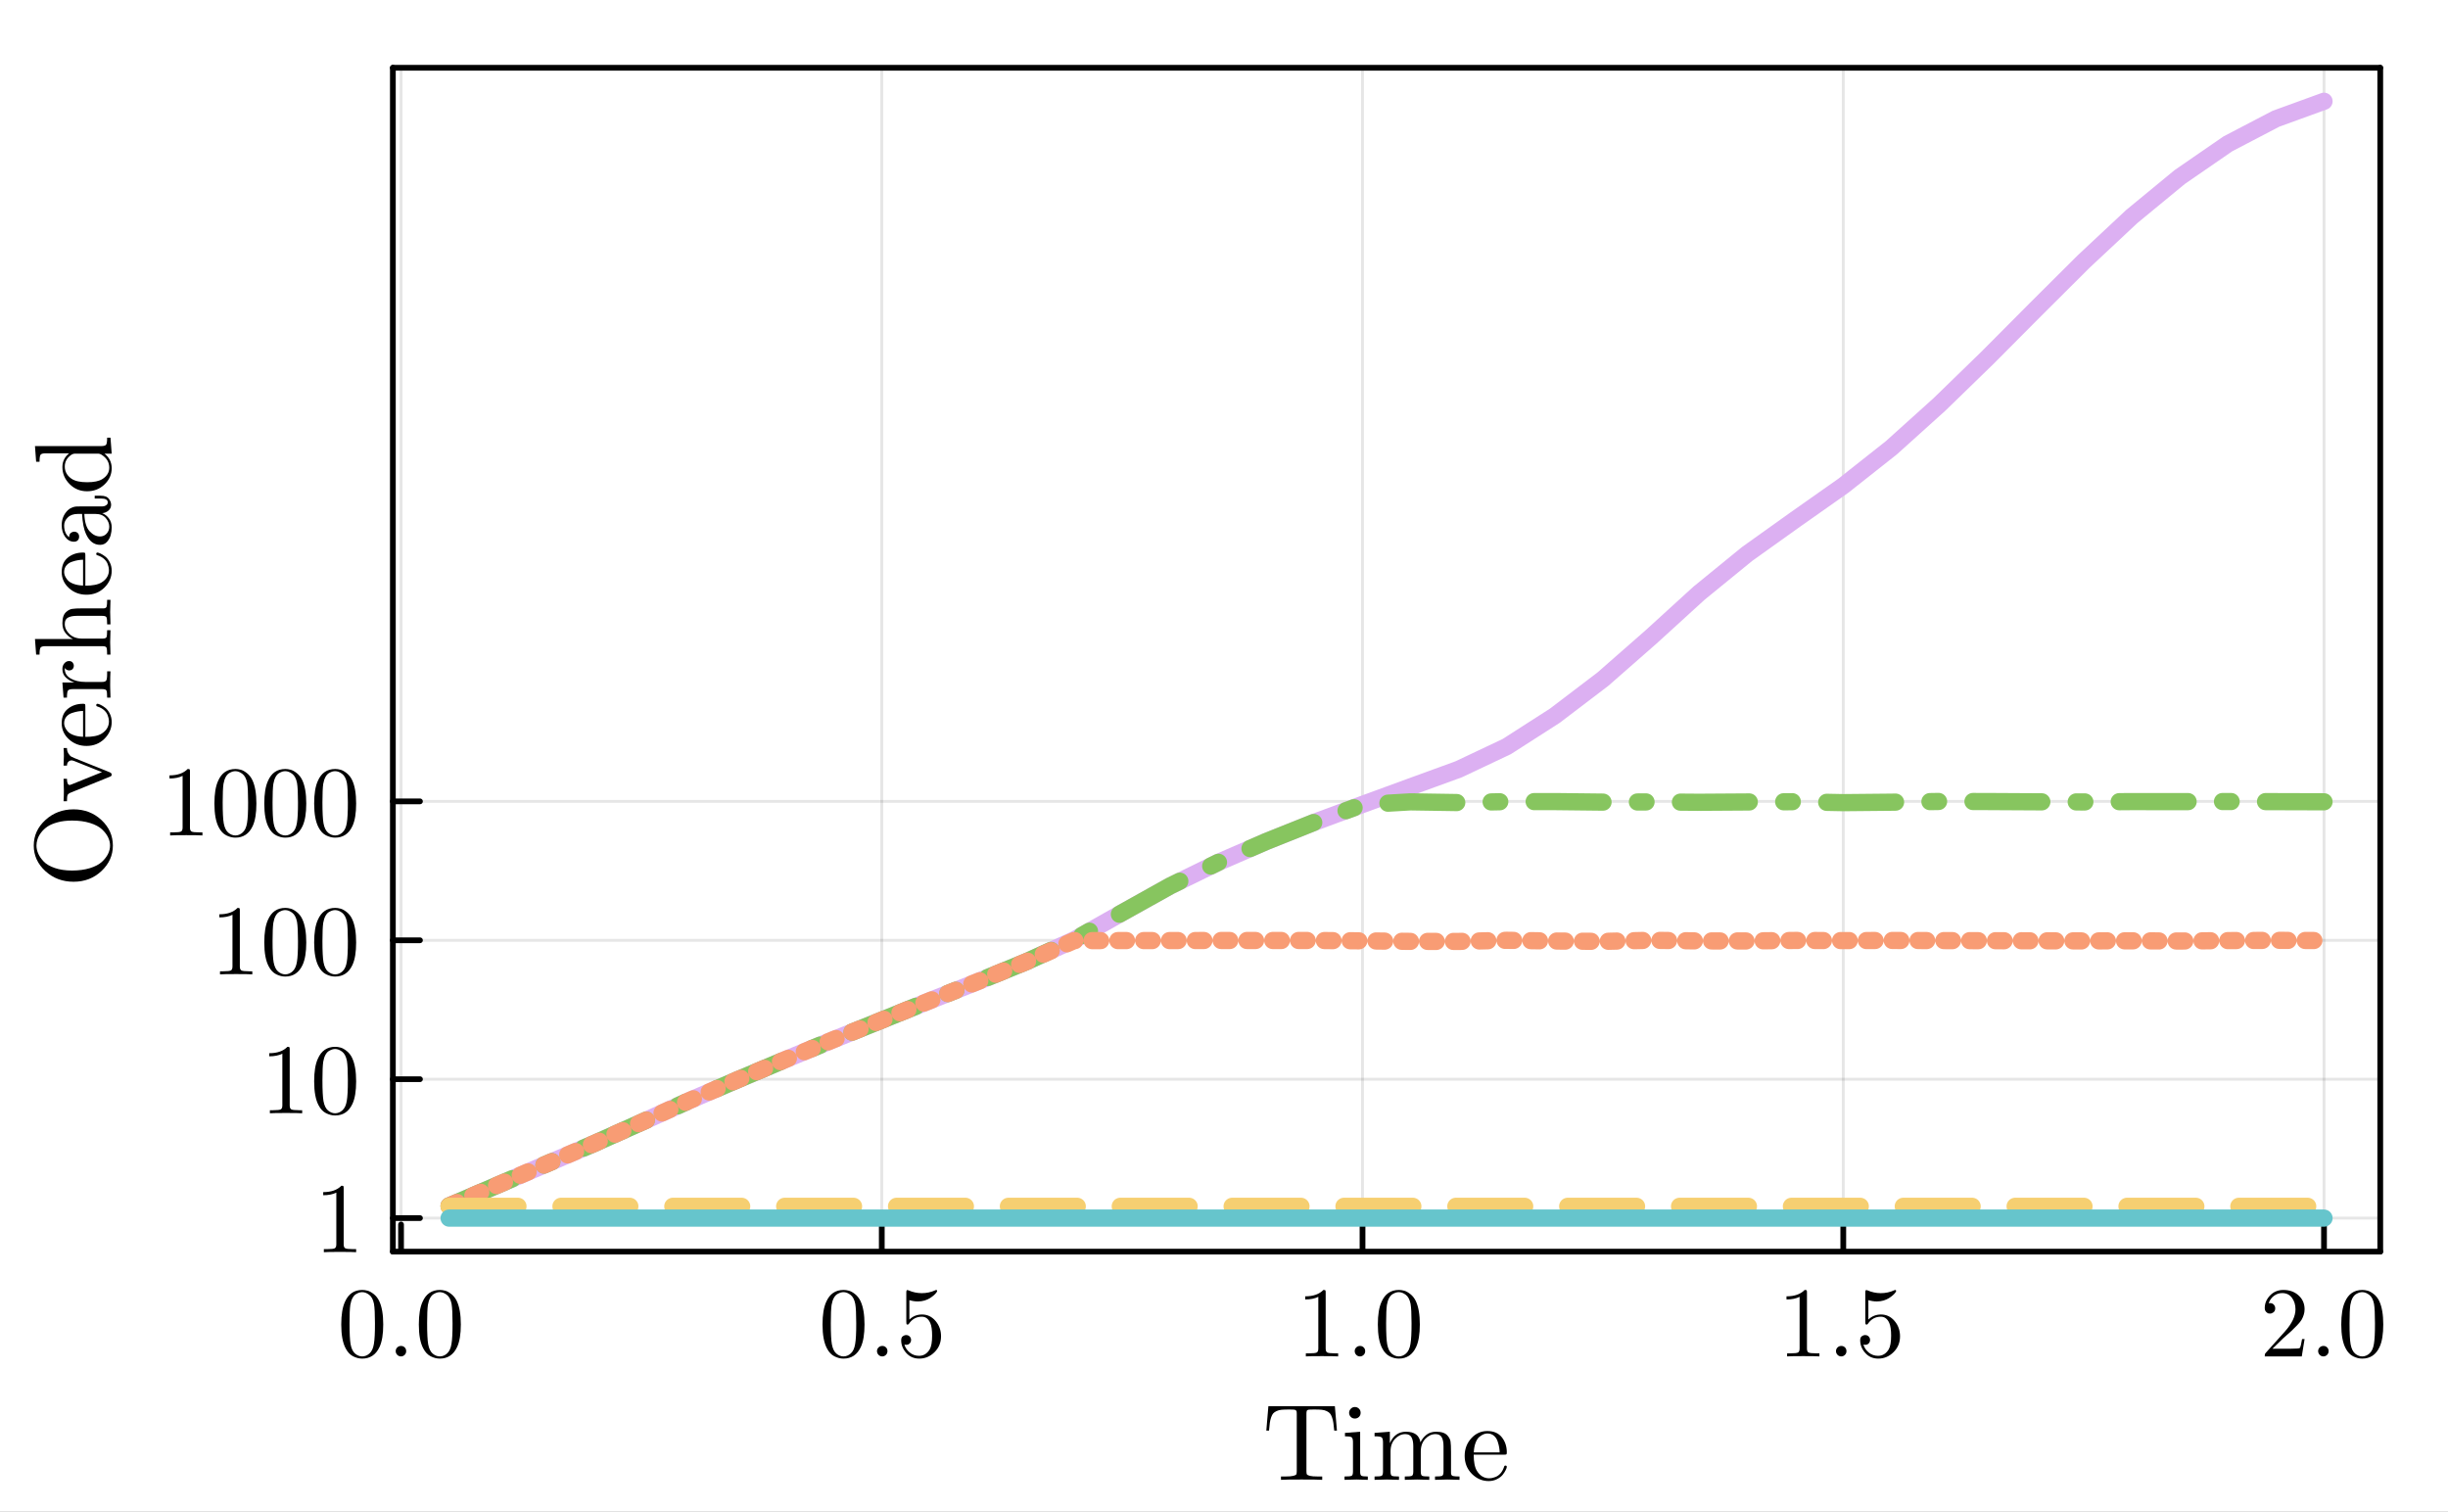 <?xml version="1.0" encoding="utf-8"?>
<svg xmlns="http://www.w3.org/2000/svg" xmlns:xlink="http://www.w3.org/1999/xlink" width="426.75" height="263.5" viewBox="0 0 1707 1054">
<rect x="0" y="0" width="1707" height="1054" fill="#808080" stroke="none"/>
<defs>
  <clipPath id="clip300">
    <rect x="0" y="0" width="1707" height="1054"/>
  </clipPath>
</defs>
<path clip-path="url(#clip300)" d="M0 1054 L1707 1054 L1707 0 L0 0  Z" fill="#ffffff" fill-rule="evenodd" fill-opacity="1"/>
<defs>
  <clipPath id="clip301">
    <rect x="341" y="0" width="1196" height="1054"/>
  </clipPath>
</defs>
<path clip-path="url(#clip300)" d="M273.947 872.688 L1659.76 872.688 L1659.76 47.253 L273.947 47.253  Z" fill="#ffffff" fill-rule="evenodd" fill-opacity="1"/>
<defs>
  <clipPath id="clip302">
    <rect x="273" y="47" width="1387" height="826"/>
  </clipPath>
</defs>
<polyline clip-path="url(#clip302)" style="stroke:#000000; stroke-linecap:round; stroke-linejoin:round; stroke-width:2; stroke-opacity:0.1; fill:none" points="279.646,872.688 279.646,47.253 "/>
<polyline clip-path="url(#clip302)" style="stroke:#000000; stroke-linecap:round; stroke-linejoin:round; stroke-width:2; stroke-opacity:0.1; fill:none" points="614.869,872.688 614.869,47.253 "/>
<polyline clip-path="url(#clip302)" style="stroke:#000000; stroke-linecap:round; stroke-linejoin:round; stroke-width:2; stroke-opacity:0.1; fill:none" points="950.093,872.688 950.093,47.253 "/>
<polyline clip-path="url(#clip302)" style="stroke:#000000; stroke-linecap:round; stroke-linejoin:round; stroke-width:2; stroke-opacity:0.1; fill:none" points="1285.32,872.688 1285.32,47.253 "/>
<polyline clip-path="url(#clip302)" style="stroke:#000000; stroke-linecap:round; stroke-linejoin:round; stroke-width:2; stroke-opacity:0.1; fill:none" points="1620.54,872.688 1620.54,47.253 "/>
<polyline clip-path="url(#clip300)" style="stroke:#000000; stroke-linecap:round; stroke-linejoin:round; stroke-width:4.001; stroke-opacity:1; fill:none" points="273.947,872.688 1659.76,872.688 "/>
<polyline clip-path="url(#clip300)" style="stroke:#000000; stroke-linecap:round; stroke-linejoin:round; stroke-width:4.001; stroke-opacity:1; fill:none" points="273.947,47.253 1659.76,47.253 "/>
<polyline clip-path="url(#clip300)" style="stroke:#000000; stroke-linecap:round; stroke-linejoin:round; stroke-width:4.001; stroke-opacity:1; fill:none" points="279.646,872.688 279.646,853.787 "/>
<polyline clip-path="url(#clip300)" style="stroke:#000000; stroke-linecap:round; stroke-linejoin:round; stroke-width:4.001; stroke-opacity:1; fill:none" points="614.869,872.688 614.869,853.787 "/>
<polyline clip-path="url(#clip300)" style="stroke:#000000; stroke-linecap:round; stroke-linejoin:round; stroke-width:4.001; stroke-opacity:1; fill:none" points="950.093,872.688 950.093,853.787 "/>
<polyline clip-path="url(#clip300)" style="stroke:#000000; stroke-linecap:round; stroke-linejoin:round; stroke-width:4.001; stroke-opacity:1; fill:none" points="1285.32,872.688 1285.32,853.787 "/>
<polyline clip-path="url(#clip300)" style="stroke:#000000; stroke-linecap:round; stroke-linejoin:round; stroke-width:4.001; stroke-opacity:1; fill:none" points="1620.54,872.688 1620.54,853.787 "/>
<path clip-path="url(#clip300)" d="M237.955 923.507 Q237.955 913.281 240.537 907.709 Q244.137 899.419 252.628 899.419 Q254.428 899.419 256.296 899.929 Q258.198 900.405 260.575 902.273 Q262.987 904.142 264.447 907.199 Q267.232 913.111 267.232 923.507 Q267.232 933.665 264.651 939.202 Q260.881 947.288 252.56 947.288 Q249.435 947.288 246.243 945.691 Q243.084 944.094 241.08 940.255 Q237.955 934.514 237.955 923.507 M243.729 922.657 Q243.729 933.155 244.477 937.334 Q245.326 941.852 247.635 943.823 Q249.979 945.759 252.56 945.759 Q255.345 945.759 257.654 943.687 Q259.998 941.58 260.711 937.062 Q261.492 932.611 261.458 922.657 Q261.458 912.975 260.779 909.102 Q259.862 904.583 257.417 902.783 Q255.005 900.948 252.56 900.948 Q251.643 900.948 250.658 901.22 Q249.707 901.492 248.314 902.273 Q246.922 903.055 245.835 904.991 Q244.782 906.928 244.273 909.849 Q243.729 913.62 243.729 922.657 Z" fill="#000000" fill-rule="evenodd" fill-opacity="1" /><path clip-path="url(#clip300)" d="M276.98 944.638 Q275.927 943.517 275.927 942.056 Q275.927 940.595 276.98 939.542 Q278.033 938.455 279.629 938.455 Q281.157 938.455 282.176 939.474 Q283.229 940.459 283.229 942.09 Q283.229 943.687 282.108 944.74 Q281.022 945.759 279.629 945.759 Q278.033 945.759 276.98 944.638 Z" fill="#000000" fill-rule="evenodd" fill-opacity="1" /><path clip-path="url(#clip300)" d="M292.06 923.507 Q292.06 913.281 294.641 907.709 Q298.241 899.419 306.732 899.419 Q308.532 899.419 310.4 899.929 Q312.302 900.405 314.68 902.273 Q317.091 904.142 318.552 907.199 Q321.337 913.111 321.337 923.507 Q321.337 933.665 318.755 939.202 Q314.985 947.288 306.664 947.288 Q303.54 947.288 300.347 945.691 Q297.188 944.094 295.185 940.255 Q292.06 934.514 292.06 923.507 M297.834 922.657 Q297.834 933.155 298.581 937.334 Q299.43 941.852 301.74 943.823 Q304.083 945.759 306.664 945.759 Q309.449 945.759 311.759 943.687 Q314.102 941.58 314.816 937.062 Q315.597 932.611 315.563 922.657 Q315.563 912.975 314.884 909.102 Q313.967 904.583 311.521 902.783 Q309.11 900.948 306.664 900.948 Q305.747 900.948 304.762 901.22 Q303.811 901.492 302.419 902.273 Q301.026 903.055 299.939 904.991 Q298.887 906.928 298.377 909.849 Q297.834 913.62 297.834 922.657 Z" fill="#000000" fill-rule="evenodd" fill-opacity="1" /><path clip-path="url(#clip300)" d="M573.552 923.507 Q573.552 913.281 576.134 907.709 Q579.734 899.419 588.225 899.419 Q590.025 899.419 591.893 899.929 Q593.795 900.405 596.172 902.273 Q598.584 904.142 600.044 907.199 Q602.829 913.111 602.829 923.507 Q602.829 933.665 600.248 939.202 Q596.478 947.288 588.157 947.288 Q585.032 947.288 581.84 945.691 Q578.681 944.094 576.677 940.255 Q573.552 934.514 573.552 923.507 M579.326 922.657 Q579.326 933.155 580.073 937.334 Q580.923 941.852 583.232 943.823 Q585.576 945.759 588.157 945.759 Q590.942 945.759 593.251 943.687 Q595.595 941.58 596.308 937.062 Q597.089 932.611 597.055 922.657 Q597.055 912.975 596.376 909.102 Q595.459 904.583 593.014 902.783 Q590.602 900.948 588.157 900.948 Q587.24 900.948 586.255 901.22 Q585.304 901.492 583.911 902.273 Q582.519 903.055 581.432 904.991 Q580.379 906.928 579.87 909.849 Q579.326 913.62 579.326 922.657 Z" fill="#000000" fill-rule="evenodd" fill-opacity="1" /><path clip-path="url(#clip300)" d="M612.577 944.638 Q611.524 943.517 611.524 942.056 Q611.524 940.595 612.577 939.542 Q613.63 938.455 615.226 938.455 Q616.754 938.455 617.773 939.474 Q618.826 940.459 618.826 942.09 Q618.826 943.687 617.705 944.74 Q616.619 945.759 615.226 945.759 Q613.63 945.759 612.577 944.638 Z" fill="#000000" fill-rule="evenodd" fill-opacity="1" /><path clip-path="url(#clip300)" d="M628.404 934.548 Q628.404 932.476 629.525 931.694 Q630.646 930.879 631.834 930.879 Q633.431 930.879 634.348 931.898 Q635.299 932.883 635.299 934.276 Q635.299 935.669 634.348 936.688 Q633.431 937.674 631.834 937.674 Q631.053 937.674 630.646 937.538 Q631.563 940.731 634.348 943.041 Q637.167 945.351 640.869 945.351 Q645.522 945.351 648.307 940.833 Q649.971 937.911 649.971 931.287 Q649.971 925.443 648.714 922.521 Q646.778 918.071 642.805 918.071 Q637.167 918.071 633.838 922.929 Q633.431 923.541 632.955 923.575 Q632.276 923.575 632.106 923.201 Q631.97 922.793 631.97 921.74 L631.97 901.152 Q631.97 899.487 632.649 899.487 Q632.921 899.487 633.499 899.691 Q637.88 901.628 642.737 901.662 Q647.729 901.662 652.213 899.623 Q652.552 899.419 652.756 899.419 Q653.435 899.419 653.469 900.201 Q653.469 900.473 652.892 901.288 Q652.348 902.069 651.16 903.123 Q649.971 904.142 648.443 905.127 Q646.914 906.112 644.673 906.792 Q642.465 907.437 640.02 907.437 Q637.099 907.437 634.11 906.52 L634.11 920.075 Q637.71 916.542 642.94 916.542 Q648.511 916.542 652.348 921.027 Q656.186 925.511 656.186 931.762 Q656.186 938.319 651.635 942.803 Q647.118 947.288 641.005 947.288 Q635.434 947.288 631.902 943.313 Q628.404 939.338 628.404 934.548 Z" fill="#000000" fill-rule="evenodd" fill-opacity="1" /><path clip-path="url(#clip300)" d="M910.134 906.044 L910.134 903.87 Q918.489 903.87 922.803 899.419 Q923.992 899.419 924.195 899.691 Q924.399 899.963 924.399 901.22 L924.399 940.255 Q924.399 942.328 925.418 942.973 Q926.437 943.619 930.886 943.619 L933.094 943.619 L933.094 945.759 Q930.648 945.555 921.818 945.555 Q912.987 945.555 910.576 945.759 L910.576 943.619 L912.783 943.619 Q917.165 943.619 918.218 943.007 Q919.271 942.362 919.271 940.255 L919.271 904.21 Q915.636 906.044 910.134 906.044 Z" fill="#000000" fill-rule="evenodd" fill-opacity="1" /><path clip-path="url(#clip300)" d="M945.694 944.638 Q944.642 943.517 944.642 942.056 Q944.642 940.595 945.694 939.542 Q946.747 938.455 948.344 938.455 Q949.872 938.455 950.891 939.474 Q951.944 940.459 951.944 942.09 Q951.944 943.687 950.823 944.74 Q949.736 945.759 948.344 945.759 Q946.747 945.759 945.694 944.638 Z" fill="#000000" fill-rule="evenodd" fill-opacity="1" /><path clip-path="url(#clip300)" d="M960.774 923.507 Q960.774 913.281 963.356 907.709 Q966.956 899.419 975.447 899.419 Q977.247 899.419 979.115 899.929 Q981.017 900.405 983.394 902.273 Q985.806 904.142 987.266 907.199 Q990.051 913.111 990.051 923.507 Q990.051 933.665 987.47 939.202 Q983.7 947.288 975.379 947.288 Q972.254 947.288 969.062 945.691 Q965.903 944.094 963.899 940.255 Q960.774 934.514 960.774 923.507 M966.548 922.657 Q966.548 933.155 967.295 937.334 Q968.144 941.852 970.454 943.823 Q972.798 945.759 975.379 945.759 Q978.164 945.759 980.473 943.687 Q982.817 941.58 983.53 937.062 Q984.311 932.611 984.277 922.657 Q984.277 912.975 983.598 909.102 Q982.681 904.583 980.236 902.783 Q977.824 900.948 975.379 900.948 Q974.462 900.948 973.477 901.22 Q972.526 901.492 971.133 902.273 Q969.741 903.055 968.654 904.991 Q967.601 906.928 967.092 909.849 Q966.548 913.62 966.548 922.657 Z" fill="#000000" fill-rule="evenodd" fill-opacity="1" /><path clip-path="url(#clip300)" d="M1245.73 906.044 L1245.73 903.87 Q1254.09 903.87 1258.4 899.419 Q1259.59 899.419 1259.79 899.691 Q1260 899.963 1260 901.22 L1260 940.255 Q1260 942.328 1261.01 942.973 Q1262.03 943.619 1266.48 943.619 L1268.69 943.619 L1268.69 945.759 Q1266.25 945.555 1257.41 945.555 Q1248.58 945.555 1246.17 945.759 L1246.17 943.619 L1248.38 943.619 Q1252.76 943.619 1253.81 943.007 Q1254.87 942.362 1254.87 940.255 L1254.87 904.21 Q1251.23 906.044 1245.73 906.044 Z" fill="#000000" fill-rule="evenodd" fill-opacity="1" /><path clip-path="url(#clip300)" d="M1281.29 944.638 Q1280.24 943.517 1280.24 942.056 Q1280.24 940.595 1281.29 939.542 Q1282.34 938.455 1283.94 938.455 Q1285.47 938.455 1286.49 939.474 Q1287.54 940.459 1287.54 942.09 Q1287.54 943.687 1286.42 944.74 Q1285.33 945.759 1283.94 945.759 Q1282.34 945.759 1281.29 944.638 Z" fill="#000000" fill-rule="evenodd" fill-opacity="1" /><path clip-path="url(#clip300)" d="M1297.12 934.548 Q1297.12 932.476 1298.24 931.694 Q1299.36 930.879 1300.55 930.879 Q1302.15 930.879 1303.06 931.898 Q1304.01 932.883 1304.01 934.276 Q1304.01 935.669 1303.06 936.688 Q1302.15 937.674 1300.55 937.674 Q1299.77 937.674 1299.36 937.538 Q1300.28 940.731 1303.06 943.041 Q1305.88 945.351 1309.58 945.351 Q1314.24 945.351 1317.02 940.833 Q1318.69 937.911 1318.69 931.287 Q1318.69 925.443 1317.43 922.521 Q1315.49 918.071 1311.52 918.071 Q1305.88 918.071 1302.55 922.929 Q1302.15 923.541 1301.67 923.575 Q1300.99 923.575 1300.82 923.201 Q1300.68 922.793 1300.68 921.74 L1300.68 901.152 Q1300.68 899.487 1301.36 899.487 Q1301.64 899.487 1302.21 899.691 Q1306.59 901.628 1311.45 901.662 Q1316.44 901.662 1320.93 899.623 Q1321.27 899.419 1321.47 899.419 Q1322.15 899.419 1322.18 900.201 Q1322.18 900.473 1321.61 901.288 Q1321.06 902.069 1319.87 903.123 Q1318.69 904.142 1317.16 905.127 Q1315.63 906.112 1313.39 906.792 Q1311.18 907.437 1308.73 907.437 Q1305.81 907.437 1302.82 906.52 L1302.82 920.075 Q1306.42 916.542 1311.65 916.542 Q1317.23 916.542 1321.06 921.027 Q1324.9 925.511 1324.9 931.762 Q1324.9 938.319 1320.35 942.803 Q1315.83 947.288 1309.72 947.288 Q1304.15 947.288 1300.62 943.313 Q1297.12 939.338 1297.12 934.548 Z" fill="#000000" fill-rule="evenodd" fill-opacity="1" /><path clip-path="url(#clip300)" d="M1579.22 945.759 Q1579.22 944.502 1579.32 944.128 Q1579.46 943.755 1580 943.177 L1593.35 928.297 Q1600.65 920.075 1600.65 912.907 Q1600.65 908.253 1598.21 904.923 Q1595.8 901.594 1591.35 901.594 Q1588.29 901.594 1585.71 903.462 Q1583.13 905.331 1581.94 908.66 Q1582.14 908.592 1582.86 908.592 Q1584.59 908.592 1585.54 909.679 Q1586.52 910.767 1586.52 912.227 Q1586.52 914.096 1585.3 915.013 Q1584.11 915.897 1582.92 915.897 Q1582.45 915.897 1581.8 915.795 Q1581.19 915.693 1580.21 914.741 Q1579.22 913.756 1579.22 912.024 Q1579.22 907.165 1582.89 903.292 Q1586.59 899.419 1592.23 899.419 Q1598.62 899.419 1602.79 903.224 Q1607 906.996 1607 912.907 Q1607 914.979 1606.36 916.882 Q1605.75 918.75 1604.9 920.211 Q1604.08 921.672 1601.84 924.016 Q1599.6 926.36 1597.8 928.025 Q1596 929.69 1591.96 933.223 L1584.59 940.391 L1597.12 940.391 Q1603.23 940.391 1603.71 939.848 Q1604.39 938.863 1605.24 933.665 L1607 933.665 L1605.03 945.759 L1579.22 945.759 Z" fill="#000000" fill-rule="evenodd" fill-opacity="1" /><path clip-path="url(#clip300)" d="M1617.5 944.638 Q1616.45 943.517 1616.45 942.056 Q1616.45 940.595 1617.5 939.542 Q1618.55 938.455 1620.15 938.455 Q1621.68 938.455 1622.7 939.474 Q1623.75 940.459 1623.75 942.09 Q1623.75 943.687 1622.63 944.74 Q1621.54 945.759 1620.15 945.759 Q1618.55 945.759 1617.5 944.638 Z" fill="#000000" fill-rule="evenodd" fill-opacity="1" /><path clip-path="url(#clip300)" d="M1632.58 923.507 Q1632.58 913.281 1635.16 907.709 Q1638.76 899.419 1647.25 899.419 Q1649.05 899.419 1650.92 899.929 Q1652.82 900.405 1655.2 902.273 Q1657.61 904.142 1659.07 907.199 Q1661.86 913.111 1661.86 923.507 Q1661.86 933.665 1659.28 939.202 Q1655.51 947.288 1647.18 947.288 Q1644.06 947.288 1640.87 945.691 Q1637.71 944.094 1635.7 940.255 Q1632.58 934.514 1632.58 923.507 M1638.35 922.657 Q1638.35 933.155 1639.1 937.334 Q1639.95 941.852 1642.26 943.823 Q1644.6 945.759 1647.18 945.759 Q1649.97 945.759 1652.28 943.687 Q1654.62 941.58 1655.34 937.062 Q1656.12 932.611 1656.08 922.657 Q1656.08 912.975 1655.4 909.102 Q1654.49 904.583 1652.04 902.783 Q1649.63 900.948 1647.18 900.948 Q1646.27 900.948 1645.28 901.22 Q1644.33 901.492 1642.94 902.273 Q1641.55 903.055 1640.46 904.991 Q1639.41 906.928 1638.9 909.849 Q1638.35 913.62 1638.35 922.657 Z" fill="#000000" fill-rule="evenodd" fill-opacity="1" /><path clip-path="url(#clip300)" d="M883.006 997.494 L884.451 980.445 L930.803 980.445 L932.248 997.494 L930.358 997.494 Q930.062 994.084 929.765 992.12 Q929.506 990.156 928.839 988.303 Q928.209 986.412 927.394 985.523 Q926.616 984.596 925.097 983.892 Q923.578 983.151 921.614 982.966 Q919.65 982.78 916.686 982.78 Q913.203 982.78 912.351 982.929 Q911.425 983.151 911.203 983.818 Q910.98 984.448 910.98 985.819 L910.98 1025.81 Q910.98 1027.33 911.277 1027.96 Q911.61 1028.55 913.352 1029.03 Q915.093 1029.48 918.946 1029.48 L921.985 1029.48 L921.985 1031.81 Q918.872 1031.59 907.572 1031.59 Q896.345 1031.59 893.233 1031.81 L893.233 1029.48 L896.271 1029.48 Q900.124 1029.48 901.866 1029.03 Q903.644 1028.55 903.941 1027.96 Q904.237 1027.33 904.237 1025.81 L904.237 985.819 Q904.237 984.745 904.163 984.3 Q904.089 983.855 903.755 983.485 Q903.422 983.077 902.644 982.929 Q901.903 982.78 898.568 982.78 Q895.604 982.78 893.603 982.966 Q891.639 983.151 890.12 983.892 Q888.601 984.596 887.786 985.523 Q887.008 986.412 886.341 988.303 Q885.711 990.156 885.452 992.12 Q885.192 994.084 884.896 997.494 L883.006 997.494 Z" fill="#000000" fill-rule="evenodd" fill-opacity="1" /><path clip-path="url(#clip300)" d="M937.546 1031.81 L937.546 1029.48 Q941.585 1029.48 942.511 1029 Q943.437 1028.48 943.437 1026.03 L943.437 1005.61 Q943.437 1002.79 942.474 1002.13 Q941.548 1001.46 937.843 1001.46 L937.843 999.088 L948.439 998.272 L948.439 1026.11 Q948.439 1028.37 949.254 1028.92 Q950.07 1029.48 953.775 1029.48 L953.775 1031.81 Q946.031 1031.59 945.883 1031.59 Q944.845 1031.59 937.546 1031.81 M940.733 985.041 Q940.733 983.522 941.881 982.299 Q943.067 981.038 944.734 981.038 Q946.401 981.038 947.587 982.187 Q948.773 983.299 948.773 985.078 Q948.773 986.82 947.587 987.969 Q946.401 989.081 944.734 989.081 Q942.993 989.081 941.844 987.858 Q940.733 986.635 940.733 985.041 Z" fill="#000000" fill-rule="evenodd" fill-opacity="1" /><path clip-path="url(#clip300)" d="M958.48 1031.81 L958.48 1029.48 Q962.519 1029.48 963.445 1029 Q964.371 1028.48 964.371 1026.03 L964.371 1005.68 Q964.371 1002.87 963.371 1002.16 Q962.408 1001.46 958.48 1001.46 L958.48 999.088 L969.151 998.272 L969.151 1006.24 Q972.708 998.272 980.378 998.272 Q989.27 998.272 990.493 1005.68 Q991.79 1002.79 994.494 1000.53 Q997.236 998.272 1001.5 998.272 Q1007.2 998.272 1009.46 1001.09 Q1011.13 1002.98 1011.46 1005.09 Q1011.8 1007.2 1011.8 1012.69 L1011.8 1027.18 Q1011.87 1028.77 1013.09 1029.14 Q1014.32 1029.48 1017.73 1029.48 L1017.73 1031.81 Q1009.98 1031.59 1009.24 1031.59 Q1008.65 1031.59 1000.64 1031.81 L1000.64 1029.48 Q1004.68 1029.48 1005.61 1029 Q1006.57 1028.48 1006.57 1026.03 L1006.57 1008.35 Q1006.57 1004.5 1005.39 1002.24 Q1004.2 999.94 1000.94 999.94 Q997.014 999.94 993.864 1003.24 Q990.715 1006.54 990.715 1012.1 L990.715 1026.03 Q990.715 1028.48 991.641 1029 Q992.605 1029.48 996.643 1029.48 L996.643 1031.81 Q988.899 1031.59 988.121 1031.59 Q987.529 1031.59 979.563 1031.81 L979.563 1029.48 Q983.601 1029.48 984.527 1029 Q985.491 1028.48 985.491 1026.03 L985.491 1008.35 Q985.491 1004.5 984.305 1002.24 Q983.119 999.94 979.859 999.94 Q975.931 999.94 972.782 1003.24 Q969.633 1006.54 969.633 1012.1 L969.633 1026.03 Q969.633 1028.48 970.559 1029 Q971.522 1029.48 975.524 1029.48 L975.524 1031.81 Q967.78 1031.59 967.039 1031.59 Q966.446 1031.59 958.48 1031.81 Z" fill="#000000" fill-rule="evenodd" fill-opacity="1" /><path clip-path="url(#clip300)" d="M1021.32 1015.1 Q1021.32 1007.95 1025.91 1002.87 Q1030.51 997.79 1037.1 997.79 Q1043.77 997.79 1047.22 1002.13 Q1050.7 1006.46 1050.7 1012.69 Q1050.7 1013.84 1050.4 1014.06 Q1050.11 1014.28 1048.81 1014.28 L1027.62 1014.28 Q1027.62 1022.03 1029.92 1025.66 Q1033.1 1030.74 1038.47 1030.74 Q1039.22 1030.74 1040.1 1030.59 Q1040.99 1030.44 1042.81 1029.81 Q1044.62 1029.14 1046.22 1027.4 Q1047.81 1025.66 1048.74 1022.92 Q1048.96 1021.84 1049.7 1021.88 Q1050.7 1021.88 1050.7 1022.77 Q1050.7 1023.44 1049.96 1024.96 Q1049.26 1026.44 1047.89 1028.22 Q1046.51 1030 1043.85 1031.33 Q1041.22 1032.67 1038.03 1032.67 Q1031.36 1032.67 1026.32 1027.63 Q1021.32 1022.55 1021.32 1015.1 M1027.69 1012.69 L1045.7 1012.69 Q1045.7 1011.1 1045.4 1009.32 Q1045.14 1007.54 1044.33 1005.09 Q1043.55 1002.61 1041.7 1001.05 Q1039.85 999.495 1037.1 999.495 Q1035.88 999.495 1034.55 1000.01 Q1033.25 1000.53 1031.66 1001.79 Q1030.06 1003.05 1028.95 1005.91 Q1027.84 1008.76 1027.69 1012.69 Z" fill="#000000" fill-rule="evenodd" fill-opacity="1" /><polyline clip-path="url(#clip302)" style="stroke:#000000; stroke-linecap:round; stroke-linejoin:round; stroke-width:2; stroke-opacity:0.1; fill:none" points="273.947,849.327 1659.76,849.327 "/>
<polyline clip-path="url(#clip302)" style="stroke:#000000; stroke-linecap:round; stroke-linejoin:round; stroke-width:2; stroke-opacity:0.1; fill:none" points="273.947,752.469 1659.76,752.469 "/>
<polyline clip-path="url(#clip302)" style="stroke:#000000; stroke-linecap:round; stroke-linejoin:round; stroke-width:2; stroke-opacity:0.1; fill:none" points="273.947,655.61 1659.76,655.61 "/>
<polyline clip-path="url(#clip302)" style="stroke:#000000; stroke-linecap:round; stroke-linejoin:round; stroke-width:2; stroke-opacity:0.1; fill:none" points="273.947,558.752 1659.76,558.752 "/>
<polyline clip-path="url(#clip300)" style="stroke:#000000; stroke-linecap:round; stroke-linejoin:round; stroke-width:4.001; stroke-opacity:1; fill:none" points="273.947,872.688 273.947,47.253 "/>
<polyline clip-path="url(#clip300)" style="stroke:#000000; stroke-linecap:round; stroke-linejoin:round; stroke-width:4.001; stroke-opacity:1; fill:none" points="1659.76,872.688 1659.76,47.253 "/>
<polyline clip-path="url(#clip300)" style="stroke:#000000; stroke-linecap:round; stroke-linejoin:round; stroke-width:4.001; stroke-opacity:1; fill:none" points="273.947,849.327 292.843,849.327 "/>
<polyline clip-path="url(#clip300)" style="stroke:#000000; stroke-linecap:round; stroke-linejoin:round; stroke-width:4.001; stroke-opacity:1; fill:none" points="273.947,752.469 292.843,752.469 "/>
<polyline clip-path="url(#clip300)" style="stroke:#000000; stroke-linecap:round; stroke-linejoin:round; stroke-width:4.001; stroke-opacity:1; fill:none" points="273.947,655.61 292.843,655.61 "/>
<polyline clip-path="url(#clip300)" style="stroke:#000000; stroke-linecap:round; stroke-linejoin:round; stroke-width:4.001; stroke-opacity:1; fill:none" points="273.947,558.752 292.843,558.752 "/>
<path clip-path="url(#clip300)" d="M225.383 833.376 L225.383 831.202 Q233.738 831.202 238.051 826.752 Q239.24 826.752 239.444 827.023 Q239.648 827.295 239.648 828.552 L239.648 867.588 Q239.648 869.66 240.666 870.306 Q241.685 870.951 246.135 870.951 L248.342 870.951 L248.342 873.091 Q245.897 872.888 237.066 872.888 Q228.236 872.888 225.824 873.091 L225.824 870.951 L228.032 870.951 Q232.413 870.951 233.466 870.34 Q234.519 869.694 234.519 867.588 L234.519 831.542 Q230.885 833.376 225.383 833.376 Z" fill="#000000" fill-rule="evenodd" fill-opacity="1" /><path clip-path="url(#clip300)" d="M187.751 736.518 L187.751 734.344 Q196.106 734.344 200.419 729.893 Q201.608 729.893 201.812 730.165 Q202.016 730.437 202.016 731.694 L202.016 770.729 Q202.016 772.802 203.035 773.447 Q204.053 774.093 208.503 774.093 L210.71 774.093 L210.71 776.233 Q208.265 776.029 199.434 776.029 Q190.604 776.029 188.192 776.233 L188.192 774.093 L190.4 774.093 Q194.781 774.093 195.834 773.481 Q196.887 772.836 196.887 770.729 L196.887 734.684 Q193.253 736.518 187.751 736.518 Z" fill="#000000" fill-rule="evenodd" fill-opacity="1" /><path clip-path="url(#clip300)" d="M219.065 753.98 Q219.065 743.754 221.647 738.183 Q225.247 729.893 233.738 729.893 Q235.538 729.893 237.406 730.403 Q239.308 730.879 241.685 732.747 Q244.097 734.616 245.557 737.673 Q248.342 743.585 248.342 753.98 Q248.342 764.138 245.761 769.676 Q241.991 777.762 233.67 777.762 Q230.545 777.762 227.353 776.165 Q224.194 774.568 222.19 770.729 Q219.065 764.988 219.065 753.98 M224.839 753.131 Q224.839 763.629 225.587 767.808 Q226.436 772.326 228.745 774.297 Q231.089 776.233 233.67 776.233 Q236.455 776.233 238.764 774.161 Q241.108 772.054 241.821 767.536 Q242.602 763.085 242.568 753.131 Q242.568 743.449 241.889 739.576 Q240.972 735.057 238.527 733.257 Q236.115 731.422 233.67 731.422 Q232.753 731.422 231.768 731.694 Q230.817 731.966 229.424 732.747 Q228.032 733.528 226.945 735.465 Q225.892 737.401 225.383 740.323 Q224.839 744.094 224.839 753.131 Z" fill="#000000" fill-rule="evenodd" fill-opacity="1" /><path clip-path="url(#clip300)" d="M152.972 639.66 L152.972 637.485 Q161.327 637.485 165.64 633.035 Q166.829 633.035 167.033 633.307 Q167.237 633.579 167.237 634.836 L167.237 673.871 Q167.237 675.943 168.256 676.589 Q169.274 677.234 173.724 677.234 L175.931 677.234 L175.931 679.375 Q173.486 679.171 164.655 679.171 Q155.825 679.171 153.413 679.375 L153.413 677.234 L155.621 677.234 Q160.002 677.234 161.055 676.623 Q162.108 675.977 162.108 673.871 L162.108 637.825 Q158.474 639.66 152.972 639.66 Z" fill="#000000" fill-rule="evenodd" fill-opacity="1" /><path clip-path="url(#clip300)" d="M184.286 657.122 Q184.286 646.896 186.868 641.324 Q190.468 633.035 198.959 633.035 Q200.759 633.035 202.627 633.545 Q204.529 634.02 206.906 635.889 Q209.318 637.757 210.778 640.815 Q213.563 646.726 213.563 657.122 Q213.563 667.28 210.982 672.818 Q207.212 680.903 198.891 680.903 Q195.766 680.903 192.574 679.307 Q189.415 677.71 187.411 673.871 Q184.286 668.129 184.286 657.122 M190.06 656.273 Q190.06 666.771 190.808 670.949 Q191.657 675.468 193.966 677.438 Q196.31 679.375 198.891 679.375 Q201.676 679.375 203.986 677.302 Q206.329 675.196 207.042 670.677 Q207.823 666.227 207.789 656.273 Q207.789 646.59 207.11 642.717 Q206.193 638.199 203.748 636.398 Q201.336 634.564 198.891 634.564 Q197.974 634.564 196.989 634.836 Q196.038 635.107 194.645 635.889 Q193.253 636.67 192.166 638.607 Q191.113 640.543 190.604 643.465 Q190.06 647.236 190.06 656.273 Z" fill="#000000" fill-rule="evenodd" fill-opacity="1" /><path clip-path="url(#clip300)" d="M219.065 657.122 Q219.065 646.896 221.647 641.324 Q225.247 633.035 233.738 633.035 Q235.538 633.035 237.406 633.545 Q239.308 634.02 241.685 635.889 Q244.097 637.757 245.557 640.815 Q248.342 646.726 248.342 657.122 Q248.342 667.28 245.761 672.818 Q241.991 680.903 233.67 680.903 Q230.545 680.903 227.353 679.307 Q224.194 677.71 222.19 673.871 Q219.065 668.129 219.065 657.122 M224.839 656.273 Q224.839 666.771 225.587 670.949 Q226.436 675.468 228.745 677.438 Q231.089 679.375 233.67 679.375 Q236.455 679.375 238.764 677.302 Q241.108 675.196 241.821 670.677 Q242.602 666.227 242.568 656.273 Q242.568 646.59 241.889 642.717 Q240.972 638.199 238.527 636.398 Q236.115 634.564 233.67 634.564 Q232.753 634.564 231.768 634.836 Q230.817 635.107 229.424 635.889 Q228.032 636.67 226.945 638.607 Q225.892 640.543 225.383 643.465 Q224.839 647.236 224.839 656.273 Z" fill="#000000" fill-rule="evenodd" fill-opacity="1" /><path clip-path="url(#clip300)" d="M118.193 542.801 L118.193 540.627 Q126.548 540.627 130.861 536.177 Q132.05 536.177 132.254 536.448 Q132.458 536.72 132.458 537.977 L132.458 577.013 Q132.458 579.085 133.477 579.73 Q134.496 580.376 138.945 580.376 L141.152 580.376 L141.152 582.516 Q138.707 582.312 129.876 582.312 Q121.046 582.312 118.634 582.516 L118.634 580.376 L120.842 580.376 Q125.223 580.376 126.276 579.764 Q127.329 579.119 127.329 577.013 L127.329 540.967 Q123.695 542.801 118.193 542.801 Z" fill="#000000" fill-rule="evenodd" fill-opacity="1" /><path clip-path="url(#clip300)" d="M149.508 560.264 Q149.508 550.038 152.089 544.466 Q155.689 536.177 164.18 536.177 Q165.98 536.177 167.848 536.686 Q169.75 537.162 172.127 539.03 Q174.539 540.899 175.999 543.956 Q178.784 549.868 178.784 560.264 Q178.784 570.422 176.203 575.959 Q172.433 584.045 164.112 584.045 Q160.987 584.045 157.795 582.448 Q154.636 580.852 152.632 577.013 Q149.508 571.271 149.508 560.264 M155.281 559.414 Q155.281 569.912 156.029 574.091 Q156.878 578.609 159.187 580.58 Q161.531 582.516 164.112 582.516 Q166.897 582.516 169.207 580.444 Q171.55 578.338 172.263 573.819 Q173.044 569.369 173.01 559.414 Q173.01 549.732 172.331 545.859 Q171.414 541.341 168.969 539.54 Q166.557 537.705 164.112 537.705 Q163.195 537.705 162.21 537.977 Q161.259 538.249 159.866 539.03 Q158.474 539.812 157.387 541.748 Q156.334 543.685 155.825 546.606 Q155.281 550.377 155.281 559.414 Z" fill="#000000" fill-rule="evenodd" fill-opacity="1" /><path clip-path="url(#clip300)" d="M184.286 560.264 Q184.286 550.038 186.868 544.466 Q190.468 536.177 198.959 536.177 Q200.759 536.177 202.627 536.686 Q204.529 537.162 206.906 539.03 Q209.318 540.899 210.778 543.956 Q213.563 549.868 213.563 560.264 Q213.563 570.422 210.982 575.959 Q207.212 584.045 198.891 584.045 Q195.766 584.045 192.574 582.448 Q189.415 580.852 187.411 577.013 Q184.286 571.271 184.286 560.264 M190.06 559.414 Q190.06 569.912 190.808 574.091 Q191.657 578.609 193.966 580.58 Q196.31 582.516 198.891 582.516 Q201.676 582.516 203.986 580.444 Q206.329 578.338 207.042 573.819 Q207.823 569.369 207.789 559.414 Q207.789 549.732 207.11 545.859 Q206.193 541.341 203.748 539.54 Q201.336 537.705 198.891 537.705 Q197.974 537.705 196.989 537.977 Q196.038 538.249 194.645 539.03 Q193.253 539.812 192.166 541.748 Q191.113 543.685 190.604 546.606 Q190.06 550.377 190.06 559.414 Z" fill="#000000" fill-rule="evenodd" fill-opacity="1" /><path clip-path="url(#clip300)" d="M219.065 560.264 Q219.065 550.038 221.647 544.466 Q225.247 536.177 233.738 536.177 Q235.538 536.177 237.406 536.686 Q239.308 537.162 241.685 539.03 Q244.097 540.899 245.557 543.956 Q248.342 549.868 248.342 560.264 Q248.342 570.422 245.761 575.959 Q241.991 584.045 233.67 584.045 Q230.545 584.045 227.353 582.448 Q224.194 580.852 222.19 577.013 Q219.065 571.271 219.065 560.264 M224.839 559.414 Q224.839 569.912 225.587 574.091 Q226.436 578.609 228.745 580.58 Q231.089 582.516 233.67 582.516 Q236.455 582.516 238.764 580.444 Q241.108 578.338 241.821 573.819 Q242.602 569.369 242.568 559.414 Q242.568 549.732 241.889 545.859 Q240.972 541.341 238.527 539.54 Q236.115 537.705 233.67 537.705 Q232.753 537.705 231.768 537.977 Q230.817 538.249 229.424 539.03 Q228.032 539.812 226.945 541.748 Q225.892 543.685 225.383 546.606 Q224.839 550.377 224.839 559.414 Z" fill="#000000" fill-rule="evenodd" fill-opacity="1" /><path clip-path="url(#clip300)" d="M51.324 614.797 Q39.727 614.797 31.649 607.384 Q23.535 599.935 23.535 589.594 Q23.535 579.18 31.649 571.768 Q39.764 564.318 51.324 564.318 Q62.773 564.318 70.739 571.768 Q78.705 579.217 78.705 589.594 Q78.705 599.824 70.776 607.31 Q62.847 614.797 51.324 614.797 M50.249 606.976 Q57.289 606.976 62.699 605.309 Q68.071 603.641 70.998 600.972 Q73.925 598.267 75.333 595.376 Q76.741 592.485 76.741 589.52 Q76.741 586.63 75.37 583.813 Q73.999 580.959 71.109 578.254 Q68.219 575.548 62.81 573.843 Q57.4 572.138 50.249 572.138 Q44.691 572.138 40.245 573.324 Q35.762 574.51 33.057 576.363 Q30.353 578.216 28.574 580.626 Q26.796 582.997 26.129 585.258 Q25.425 587.482 25.425 589.594 Q25.425 592.263 26.61 595.043 Q27.796 597.822 30.427 600.639 Q33.02 603.419 38.17 605.198 Q43.283 606.976 50.249 606.976 Z" fill="#000000" fill-rule="evenodd" fill-opacity="1" /><path clip-path="url(#clip300)" d="M46.692 558.648 L44.321 558.648 Q44.543 555.238 44.543 551.273 Q44.543 549.827 44.321 543.008 L46.692 543.008 Q46.692 547.344 48.656 547.344 Q48.952 547.344 49.953 546.899 L71.109 538.375 L51.768 530.629 Q50.471 530.184 49.953 530.184 Q48.656 530.184 47.73 531.074 Q46.766 531.926 46.692 533.816 L44.321 533.816 Q44.543 529.962 44.543 527.219 Q44.543 524.106 44.321 521.549 L46.692 521.549 Q46.692 523.81 47.73 525.403 Q48.73 526.997 49.619 527.516 Q50.471 527.998 51.768 528.517 L76.445 538.449 Q77.89 539.042 77.89 540.043 Q77.89 540.71 77.593 541.006 Q77.334 541.266 76.445 541.636 L49.508 552.57 Q47.618 553.311 47.174 554.275 Q46.692 555.238 46.692 558.648 Z" fill="#000000" fill-rule="evenodd" fill-opacity="1" /><path clip-path="url(#clip300)" d="M60.327 520.103 Q53.176 520.103 48.1 515.508 Q43.024 510.912 43.024 504.315 Q43.024 497.644 47.359 494.197 Q51.694 490.713 57.919 490.713 Q59.067 490.713 59.29 491.01 Q59.512 491.306 59.512 492.604 L59.512 513.803 Q67.256 513.803 70.887 511.505 Q75.963 508.318 75.963 502.944 Q75.963 502.203 75.815 501.313 Q75.666 500.424 75.037 498.608 Q74.37 496.792 72.628 495.198 Q70.887 493.604 68.145 492.678 Q67.07 492.455 67.108 491.714 Q67.108 490.713 67.997 490.713 Q68.664 490.713 70.183 491.455 Q71.665 492.159 73.443 493.53 Q75.222 494.901 76.556 497.57 Q77.89 500.201 77.89 503.389 Q77.89 510.06 72.851 515.1 Q67.775 520.103 60.327 520.103 M57.919 513.729 L57.919 495.717 Q56.326 495.717 54.547 496.013 Q52.769 496.273 50.323 497.088 Q47.841 497.866 46.285 499.719 Q44.728 501.573 44.728 504.315 Q44.728 505.538 45.247 506.872 Q45.766 508.17 47.026 509.763 Q48.285 511.357 51.138 512.469 Q53.991 513.581 57.919 513.729 Z" fill="#000000" fill-rule="evenodd" fill-opacity="1" /><path clip-path="url(#clip300)" d="M77.037 486.414 L74.703 486.414 Q74.703 482.374 74.222 481.448 Q73.703 480.484 71.257 480.484 L50.916 480.484 Q48.1 480.484 47.396 481.485 Q46.692 482.449 46.692 486.414 L44.321 486.414 L43.506 475.852 L51.842 475.852 Q48.582 474.777 46.062 472.516 Q43.506 470.218 43.506 466.512 Q43.506 464.066 44.877 462.509 Q46.248 460.916 48.137 460.916 Q49.805 460.916 50.657 461.953 Q51.472 462.954 51.472 464.177 Q51.472 465.548 50.62 466.512 Q49.73 467.439 48.211 467.439 Q47.285 467.439 46.581 467.031 Q45.84 466.586 45.581 466.253 Q45.321 465.919 45.247 465.697 Q45.173 465.845 45.173 466.512 Q45.173 470.7 49.36 473.109 Q53.51 475.481 59.438 475.481 L71.109 475.481 Q73.295 475.481 73.999 474.591 Q74.703 473.665 74.703 469.699 L74.703 468.106 L77.037 468.106 Q76.815 471.145 76.815 477.742 Q76.815 478.668 76.852 480.114 Q76.889 481.559 76.963 483.449 Q77.037 485.339 77.037 486.414 Z" fill="#000000" fill-rule="evenodd" fill-opacity="1" /><path clip-path="url(#clip300)" d="M77.037 456.431 L74.703 456.431 Q74.703 452.391 74.222 451.465 Q73.703 450.538 71.257 450.538 L31.798 450.538 Q28.982 450.538 28.278 451.539 Q27.574 452.503 27.574 456.431 L25.202 456.431 L24.387 445.535 L50.768 445.535 L50.768 445.461 Q48.026 444.238 45.766 441.495 Q43.506 438.753 43.506 434.528 Q43.506 428.82 46.322 426.559 Q48.211 424.892 50.323 424.558 Q52.435 424.187 57.919 424.187 L72.406 424.187 Q73.999 424.113 74.37 422.89 Q74.703 421.667 74.703 418.257 L77.037 418.257 Q76.815 426.003 76.815 426.782 Q76.815 427.375 77.037 435.343 L74.703 435.343 Q74.703 431.303 74.222 430.377 Q73.703 429.413 71.257 429.413 L53.584 429.413 Q49.73 429.413 47.47 430.599 Q45.173 431.785 45.173 435.046 Q45.173 438.975 48.471 442.125 Q51.768 445.276 57.326 445.276 L71.257 445.276 Q73.703 445.276 74.222 444.349 Q74.703 443.385 74.703 439.383 L77.037 439.383 Q76.815 447.129 76.815 447.87 Q76.815 448.463 77.037 456.431 Z" fill="#000000" fill-rule="evenodd" fill-opacity="1" /><path clip-path="url(#clip300)" d="M60.327 414.662 Q53.176 414.662 48.1 410.067 Q43.024 405.471 43.024 398.874 Q43.024 392.203 47.359 388.756 Q51.694 385.272 57.919 385.272 Q59.067 385.272 59.29 385.569 Q59.512 385.865 59.512 387.163 L59.512 408.362 Q67.256 408.362 70.887 406.064 Q75.963 402.877 75.963 397.503 Q75.963 396.762 75.815 395.872 Q75.666 394.983 75.037 393.167 Q74.37 391.351 72.628 389.757 Q70.887 388.163 68.145 387.237 Q67.07 387.014 67.108 386.273 Q67.108 385.272 67.997 385.272 Q68.664 385.272 70.183 386.014 Q71.665 386.718 73.443 388.089 Q75.222 389.46 76.556 392.129 Q77.89 394.76 77.89 397.948 Q77.89 404.619 72.851 409.659 Q67.775 414.662 60.327 414.662 M57.919 408.288 L57.919 390.276 Q56.326 390.276 54.547 390.572 Q52.769 390.832 50.323 391.647 Q47.841 392.425 46.285 394.278 Q44.728 396.132 44.728 398.874 Q44.728 400.097 45.247 401.431 Q45.766 402.729 47.026 404.322 Q48.285 405.916 51.138 407.028 Q53.991 408.14 57.919 408.288 Z" fill="#000000" fill-rule="evenodd" fill-opacity="1" /><path clip-path="url(#clip300)" d="M69.812 379.898 Q63.365 379.898 59.957 372.301 Q57.771 367.742 57.215 358.328 L54.436 358.328 Q49.73 358.328 47.248 360.812 Q44.728 363.258 44.728 366.371 Q44.728 371.93 48.211 374.599 Q48.285 372.338 49.434 371.522 Q50.546 370.707 51.694 370.707 Q53.213 370.707 54.214 371.671 Q55.177 372.597 55.177 374.191 Q55.177 375.71 54.251 376.711 Q53.287 377.712 51.62 377.712 Q47.915 377.712 45.47 374.376 Q43.024 371.004 43.024 366.223 Q43.024 359.996 47.211 355.845 Q48.508 354.548 50.175 353.918 Q51.842 353.251 52.954 353.177 Q54.028 353.103 56.177 353.103 L71.332 353.103 Q71.776 353.103 72.517 352.954 Q73.258 352.806 74.222 352.139 Q75.148 351.435 75.148 350.286 Q75.148 347.543 70.294 347.58 L66.033 347.58 L66.033 345.653 L70.294 345.653 Q74.333 345.653 75.926 347.803 Q77.482 349.915 77.482 351.88 Q77.482 354.4 75.629 355.994 Q73.777 357.587 71.257 357.81 Q74.147 358.958 76.037 361.59 Q77.89 364.184 77.89 367.742 Q77.89 370.485 77.186 373.079 Q76.519 375.636 74.629 377.786 Q72.702 379.898 69.812 379.898 M69.738 374.043 Q72.554 374.043 74.37 372.041 Q76.185 370.04 76.185 367.223 Q76.185 364.036 73.74 361.182 Q71.257 358.328 66.404 358.328 L58.808 358.328 Q59.105 366.741 62.476 370.411 Q65.811 374.043 69.738 374.043 Z" fill="#000000" fill-rule="evenodd" fill-opacity="1" /><path clip-path="url(#clip300)" d="M60.735 342.54 Q53.51 342.54 48.508 337.5 Q43.506 332.459 43.506 325.64 Q43.506 319.858 48.211 316.078 L31.798 316.078 Q28.982 316.078 28.278 317.079 Q27.574 318.042 27.574 321.971 L25.202 321.971 L24.387 311.037 L70.442 311.037 Q73.258 311.037 73.999 310.074 Q74.703 309.073 74.703 305.145 L77.037 305.145 L77.89 316.3 L72.851 316.3 Q77.853 320.229 77.89 326.455 Q77.89 332.978 72.888 337.759 Q67.886 342.54 60.735 342.54 M60.809 336.24 Q67.849 336.24 71.332 334.053 Q76.185 331.014 76.185 326.085 Q76.185 320.451 70.887 317.116 Q69.59 316.263 68.071 316.3 L52.509 316.3 Q50.99 316.3 49.73 317.116 Q45.173 320.229 45.173 325.306 Q45.173 330.606 50.027 333.905 Q53.658 336.24 60.809 336.24 Z" fill="#000000" fill-rule="evenodd" fill-opacity="1" /><path clip-path="url(#clip302)" d="M313.168 840.808 L346.691 826.418 L380.213 811.946 L413.735 797.576 L447.258 782.559 L480.78 767.331 L514.302 752.877 L547.825 738.702 L581.347 724.816 L614.869 711.295 L648.392 697.712 L681.914 684.365 L715.436 670.635 L748.959 655.365 L782.481 636.379 L816.003 617.685 L849.526 601.285 L883.048 586.703 L916.57 573.307 L950.093 560.888 L983.615 548.606 L1017.14 536.398 L1050.66 520.547 L1084.18 499.041 L1117.7 473.539 L1151.23 444.152 L1184.75 413.596 L1218.27 386.248 L1251.79 362.306 L1285.32 338.707 L1318.84 312.218 L1352.36 282.023 L1385.88 249.45 L1419.41 215.742 L1452.93 182.358 L1486.45 151.007 L1519.97 123.405 L1553.49 100.303 L1587.02 82.793 L1620.54 70.614 L1620.54 70.614 L1587.02 82.793 L1553.49 100.303 L1519.97 123.405 L1486.45 151.007 L1452.93 182.358 L1419.41 215.742 L1385.88 249.45 L1352.36 282.023 L1318.84 312.218 L1285.32 338.707 L1251.79 362.306 L1218.27 386.248 L1184.75 413.596 L1151.23 444.152 L1117.7 473.539 L1084.18 499.041 L1050.66 520.547 L1017.14 536.398 L983.615 548.606 L950.093 560.888 L916.57 573.307 L883.048 586.703 L849.526 601.285 L816.003 617.685 L782.481 636.379 L748.959 655.365 L715.436 670.635 L681.914 684.365 L648.392 697.712 L614.869 711.295 L581.347 724.816 L547.825 738.702 L514.302 752.877 L480.78 767.331 L447.258 782.559 L413.735 797.576 L380.213 811.946 L346.691 826.418 L313.168 840.808  Z" fill="#dcb0f2" fill-rule="evenodd" fill-opacity="0.5"/>
<polyline clip-path="url(#clip302)" style="stroke:#dcb0f2; stroke-linecap:round; stroke-linejoin:round; stroke-width:12.002; stroke-opacity:1; fill:none" points="313.168,840.808 346.691,826.418 380.213,811.946 413.735,797.576 447.258,782.559 480.78,767.331 514.302,752.877 547.825,738.702 581.347,724.816 614.869,711.295 648.392,697.712 681.914,684.365 715.436,670.635 748.959,655.365 782.481,636.379 816.003,617.685 849.526,601.285 883.048,586.703 916.57,573.307 950.093,560.888 983.615,548.606 1017.14,536.398 1050.66,520.547 1084.18,499.041 1117.7,473.539 1151.23,444.152 1184.75,413.596 1218.27,386.248 1251.79,362.306 1285.32,338.707 1318.84,312.218 1352.36,282.023 1385.88,249.45 1419.41,215.742 1452.93,182.358 1486.45,151.007 1519.97,123.405 1553.49,100.303 1587.02,82.793 1620.54,70.614 "/>
<path clip-path="url(#clip302)" d="M313.168 840.808 L346.691 826.418 L380.213 811.946 L413.735 797.576 L447.258 782.559 L480.78 767.331 L514.302 752.877 L547.825 738.702 L581.347 724.816 L614.869 711.295 L648.392 697.712 L681.914 684.365 L715.436 670.635 L748.959 655.365 L782.481 636.379 L816.003 617.685 L849.526 601.285 L883.048 586.703 L916.57 573.307 L950.093 561.046 L983.615 559.093 L1017.14 559.608 L1050.66 558.925 L1084.18 558.912 L1117.7 559.281 L1151.23 559.146 L1184.75 559.391 L1218.27 559.178 L1251.79 558.988 L1285.32 559.65 L1318.84 559.332 L1352.36 558.82 L1385.88 558.876 L1419.41 559.06 L1452.93 559.161 L1486.45 558.914 L1519.97 558.95 L1553.49 558.87 L1587.02 558.951 L1620.54 559.051 L1620.54 559.051 L1587.02 558.951 L1553.49 558.87 L1519.97 558.95 L1486.45 558.914 L1452.93 559.161 L1419.41 559.06 L1385.88 558.876 L1352.36 558.82 L1318.84 559.332 L1285.32 559.65 L1251.79 558.988 L1218.27 559.178 L1184.75 559.391 L1151.23 559.146 L1117.7 559.281 L1084.18 558.912 L1050.66 558.925 L1017.14 559.608 L983.615 559.093 L950.093 561.046 L916.57 573.307 L883.048 586.703 L849.526 601.285 L816.003 617.685 L782.481 636.379 L748.959 655.365 L715.436 670.635 L681.914 684.365 L648.392 697.712 L614.869 711.295 L581.347 724.816 L547.825 738.702 L514.302 752.877 L480.78 767.331 L447.258 782.559 L413.735 797.576 L380.213 811.946 L346.691 826.418 L313.168 840.808  Z" fill="#87c55f" fill-rule="evenodd" fill-opacity="0.5"/>
<polyline clip-path="url(#clip302)" style="stroke:#87c55f; stroke-linecap:round; stroke-linejoin:round; stroke-width:12.002; stroke-opacity:1; fill:none" stroke-dasharray="48, 24, 6, 24" points="313.168,840.808 346.691,826.418 380.213,811.946 413.735,797.576 447.258,782.559 480.78,767.331 514.302,752.877 547.825,738.702 581.347,724.816 614.869,711.295 648.392,697.712 681.914,684.365 715.436,670.635 748.959,655.365 782.481,636.379 816.003,617.685 849.526,601.285 883.048,586.703 916.57,573.307 950.093,561.046 983.615,559.093 1017.14,559.608 1050.66,558.925 1084.18,558.912 1117.7,559.281 1151.23,559.146 1184.75,559.391 1218.27,559.178 1251.79,558.988 1285.32,559.65 1318.84,559.332 1352.36,558.82 1385.88,558.876 1419.41,559.06 1452.93,559.161 1486.45,558.914 1519.97,558.95 1553.49,558.87 1587.02,558.951 1620.54,559.051 "/>
<path clip-path="url(#clip302)" d="M313.168 840.808 L346.691 826.418 L380.213 811.946 L413.735 797.576 L447.258 782.559 L480.78 767.331 L514.302 752.877 L547.825 738.702 L581.347 724.816 L614.869 711.295 L648.392 697.712 L681.914 684.365 L715.436 670.635 L748.959 655.862 L782.481 655.817 L816.003 655.815 L849.526 655.753 L883.048 655.756 L916.57 655.754 L950.093 656.004 L983.615 656.383 L1017.14 656.419 L1050.66 655.628 L1084.18 656.128 L1117.7 656.389 L1151.23 655.614 L1184.75 656.059 L1218.27 656.081 L1251.79 655.725 L1285.32 655.837 L1318.84 655.734 L1352.36 655.827 L1385.88 655.906 L1419.41 655.979 L1452.93 656.046 L1486.45 655.973 L1519.97 656.13 L1553.49 655.836 L1587.02 655.66 L1620.54 655.803 L1620.54 655.803 L1587.02 655.66 L1553.49 655.836 L1519.97 656.13 L1486.45 655.973 L1452.93 656.046 L1419.41 655.979 L1385.88 655.906 L1352.36 655.827 L1318.84 655.734 L1285.32 655.837 L1251.79 655.725 L1218.27 656.081 L1184.75 656.059 L1151.23 655.614 L1117.7 656.389 L1084.18 656.128 L1050.66 655.628 L1017.14 656.419 L983.615 656.383 L950.093 656.004 L916.57 655.754 L883.048 655.756 L849.526 655.753 L816.003 655.815 L782.481 655.817 L748.959 655.862 L715.436 670.635 L681.914 684.365 L648.392 697.712 L614.869 711.295 L581.347 724.816 L547.825 738.702 L514.302 752.877 L480.78 767.331 L447.258 782.559 L413.735 797.576 L380.213 811.946 L346.691 826.418 L313.168 840.808  Z" fill="#f89c74" fill-rule="evenodd" fill-opacity="0.5"/>
<polyline clip-path="url(#clip302)" style="stroke:#f89c74; stroke-linecap:round; stroke-linejoin:round; stroke-width:12.002; stroke-opacity:1; fill:none" stroke-dasharray="6, 12" points="313.168,840.808 346.691,826.418 380.213,811.946 413.735,797.576 447.258,782.559 480.78,767.331 514.302,752.877 547.825,738.702 581.347,724.816 614.869,711.295 648.392,697.712 681.914,684.365 715.436,670.635 748.959,655.862 782.481,655.817 816.003,655.815 849.526,655.753 883.048,655.756 916.57,655.754 950.093,656.004 983.615,656.383 1017.14,656.419 1050.66,655.628 1084.18,656.128 1117.7,656.389 1151.23,655.614 1184.75,656.059 1218.27,656.081 1251.79,655.725 1285.32,655.837 1318.84,655.734 1352.36,655.827 1385.88,655.906 1419.41,655.979 1452.93,656.046 1486.45,655.973 1519.97,656.13 1553.49,655.836 1587.02,655.66 1620.54,655.803 "/>
<path clip-path="url(#clip302)" d="M313.168 841.118 L346.691 841.118 L380.213 841.118 L413.735 841.118 L447.258 841.118 L480.78 841.118 L514.302 841.118 L547.825 841.118 L581.347 841.118 L614.869 841.118 L648.392 841.118 L681.914 841.118 L715.436 841.118 L748.959 841.118 L782.481 841.118 L816.003 841.118 L849.526 841.118 L883.048 841.118 L916.57 841.118 L950.093 841.118 L983.615 841.118 L1017.14 841.118 L1050.66 841.118 L1084.18 841.118 L1117.7 841.118 L1151.23 841.118 L1184.75 841.118 L1218.27 841.118 L1251.79 841.118 L1285.32 841.118 L1318.84 841.118 L1352.36 841.118 L1385.88 841.118 L1419.41 841.118 L1452.93 841.118 L1486.45 841.118 L1519.97 841.118 L1553.49 841.118 L1587.02 841.118 L1620.54 841.118 L1620.54 841.118 L1587.02 841.118 L1553.49 841.118 L1519.97 841.118 L1486.45 841.118 L1452.93 841.118 L1419.41 841.118 L1385.88 841.118 L1352.36 841.118 L1318.84 841.118 L1285.32 841.118 L1251.79 841.118 L1218.27 841.118 L1184.75 841.118 L1151.23 841.118 L1117.7 841.118 L1084.18 841.118 L1050.66 841.118 L1017.14 841.118 L983.615 841.118 L950.093 841.118 L916.57 841.118 L883.048 841.118 L849.526 841.118 L816.003 841.118 L782.481 841.118 L748.959 841.118 L715.436 841.118 L681.914 841.118 L648.392 841.118 L614.869 841.118 L581.347 841.118 L547.825 841.118 L514.302 841.118 L480.78 841.118 L447.258 841.118 L413.735 841.118 L380.213 841.118 L346.691 841.118 L313.168 841.118  Z" fill="#f6cf71" fill-rule="evenodd" fill-opacity="0.5"/>
<polyline clip-path="url(#clip302)" style="stroke:#f6cf71; stroke-linecap:round; stroke-linejoin:round; stroke-width:12.002; stroke-opacity:1; fill:none" stroke-dasharray="48, 30" points="313.168,841.118 346.691,841.118 380.213,841.118 413.735,841.118 447.258,841.118 480.78,841.118 514.302,841.118 547.825,841.118 581.347,841.118 614.869,841.118 648.392,841.118 681.914,841.118 715.436,841.118 748.959,841.118 782.481,841.118 816.003,841.118 849.526,841.118 883.048,841.118 916.57,841.118 950.093,841.118 983.615,841.118 1017.14,841.118 1050.66,841.118 1084.18,841.118 1117.7,841.118 1151.23,841.118 1184.75,841.118 1218.27,841.118 1251.79,841.118 1285.32,841.118 1318.84,841.118 1352.36,841.118 1385.88,841.118 1419.41,841.118 1452.93,841.118 1486.45,841.118 1519.97,841.118 1553.49,841.118 1587.02,841.118 1620.54,841.118 "/>
<path clip-path="url(#clip302)" d="M313.168 849.327 L346.691 849.327 L380.213 849.327 L413.735 849.327 L447.258 849.327 L480.78 849.327 L514.302 849.327 L547.825 849.327 L581.347 849.327 L614.869 849.327 L648.392 849.327 L681.914 849.327 L715.436 849.327 L748.959 849.327 L782.481 849.327 L816.003 849.327 L849.526 849.327 L883.048 849.327 L916.57 849.327 L950.093 849.327 L983.615 849.327 L1017.14 849.327 L1050.66 849.327 L1084.18 849.327 L1117.7 849.327 L1151.23 849.327 L1184.75 849.327 L1218.27 849.327 L1251.79 849.327 L1285.32 849.327 L1318.84 849.327 L1352.36 849.327 L1385.88 849.327 L1419.41 849.327 L1452.93 849.327 L1486.45 849.327 L1519.97 849.327 L1553.49 849.327 L1587.02 849.327 L1620.54 849.327 L1620.54 849.327 L1587.02 849.327 L1553.49 849.327 L1519.97 849.327 L1486.45 849.327 L1452.93 849.327 L1419.41 849.327 L1385.88 849.327 L1352.36 849.327 L1318.84 849.327 L1285.32 849.327 L1251.79 849.327 L1218.27 849.327 L1184.75 849.327 L1151.23 849.327 L1117.7 849.327 L1084.18 849.327 L1050.66 849.327 L1017.14 849.327 L983.615 849.327 L950.093 849.327 L916.57 849.327 L883.048 849.327 L849.526 849.327 L816.003 849.327 L782.481 849.327 L748.959 849.327 L715.436 849.327 L681.914 849.327 L648.392 849.327 L614.869 849.327 L581.347 849.327 L547.825 849.327 L514.302 849.327 L480.78 849.327 L447.258 849.327 L413.735 849.327 L380.213 849.327 L346.691 849.327 L313.168 849.327  Z" fill="#66c5cc" fill-rule="evenodd" fill-opacity="0.5"/>
<polyline clip-path="url(#clip302)" style="stroke:#66c5cc; stroke-linecap:round; stroke-linejoin:round; stroke-width:12.002; stroke-opacity:1; fill:none" points="313.168,849.327 346.691,849.327 380.213,849.327 413.735,849.327 447.258,849.327 480.78,849.327 514.302,849.327 547.825,849.327 581.347,849.327 614.869,849.327 648.392,849.327 681.914,849.327 715.436,849.327 748.959,849.327 782.481,849.327 816.003,849.327 849.526,849.327 883.048,849.327 916.57,849.327 950.093,849.327 983.615,849.327 1017.14,849.327 1050.66,849.327 1084.18,849.327 1117.7,849.327 1151.23,849.327 1184.75,849.327 1218.27,849.327 1251.79,849.327 1285.32,849.327 1318.84,849.327 1352.36,849.327 1385.88,849.327 1419.41,849.327 1452.93,849.327 1486.45,849.327 1519.97,849.327 1553.49,849.327 1587.02,849.327 1620.54,849.327 "/>
</svg>
